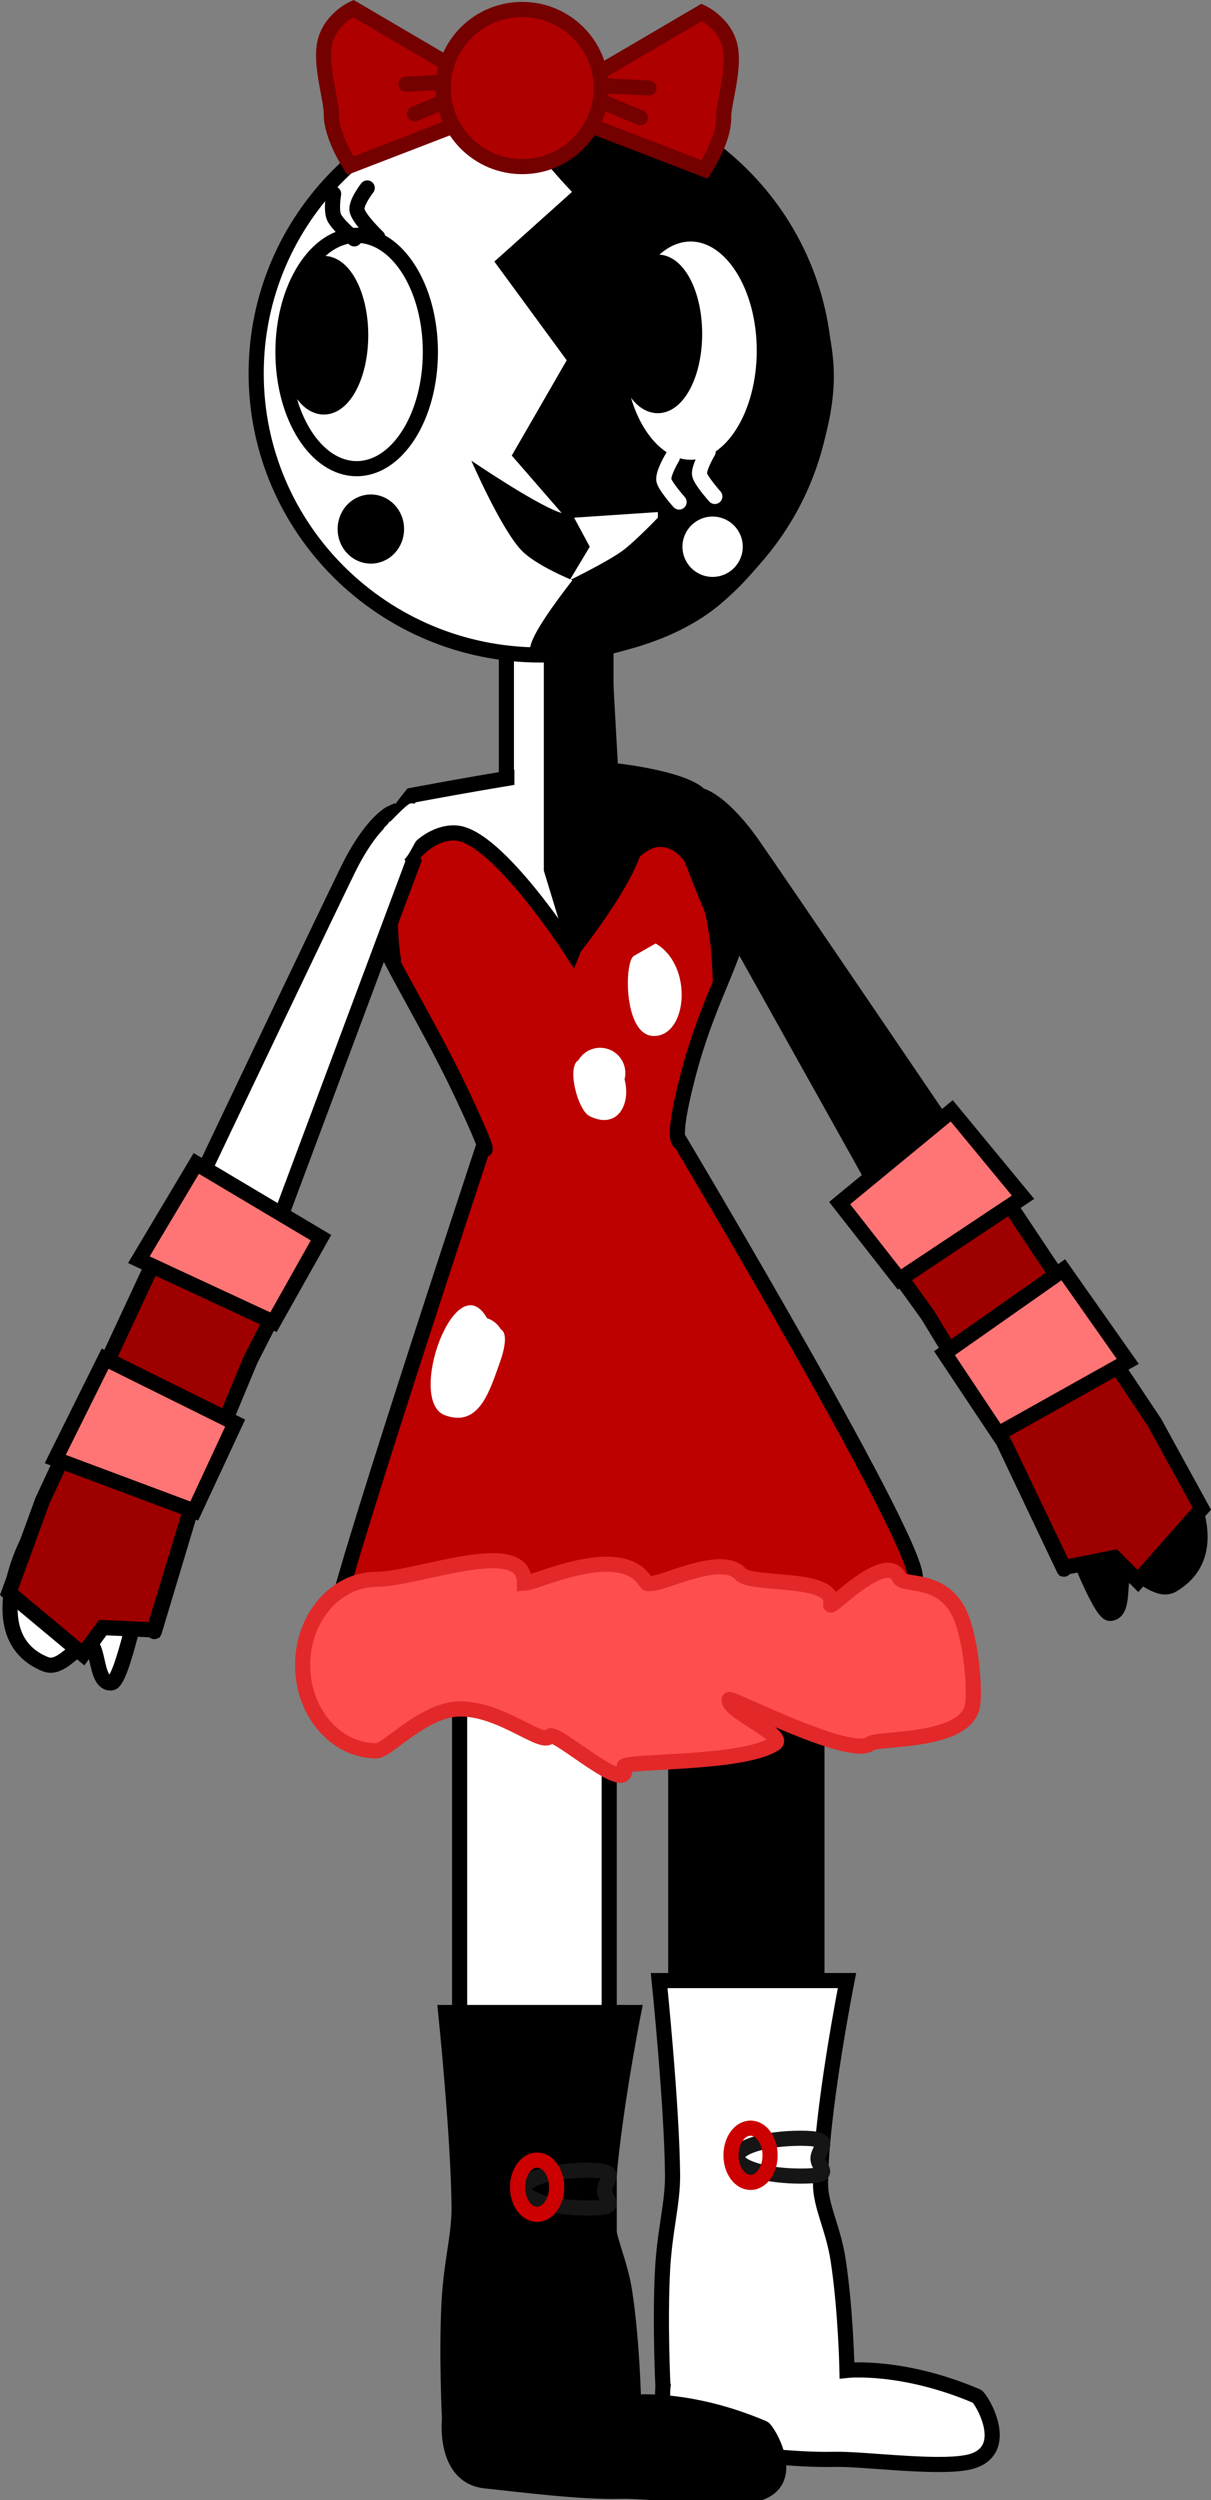 <svg version="1.1" xmlns="http://www.w3.org/2000/svg" xmlns:xlink="http://www.w3.org/1999/xlink" width="120.09" height="247.741" viewBox="0,0,120.09,247.741"><rect x="0" y="0" width="120.09" height="247.741" fill="#808080" stroke="none"/><g transform="translate(-182.9,-78.901)"><g data-paper-data="{&quot;isPaintingLayer&quot;:true}" fill-rule="nonzero" stroke-linejoin="miter" stroke-miterlimit="10" stroke-dasharray="" stroke-dashoffset="0" style="mix-blend-mode: normal"><g><path d="M249.912,313.224v-74.333h14v74.333z" fill="#000000" stroke="#000000" stroke-width="1.5" stroke-linecap="butt"/><path d="M228.479,313.058v-66h14.833v66z" fill="#ffffff" stroke="#000000" stroke-width="1.5" stroke-linecap="butt"/><path d="M256.279,169.786c0,3.54 -3.089,7.689 -5.202,15.884c-1.752,6.792 -0.684,6.409 -0.684,6.409c0,0 24.916,41.768 23.191,43.392c-5.371,5.056 -37.084,5.354 -57.429,4.063c-0.891,-0.057 14.642,-46.907 14.642,-46.907c0,0 1.253,1.752 -2.238,-5.617c-3.577,-7.552 -8.544,-15.149 -8.544,-17.225c0,-6.475 8.118,-11.724 18.132,-11.724c10.014,0 18.132,5.249 18.132,11.724z" fill="#bd0000" stroke="#000000" stroke-width="1.5" stroke-linecap="butt"/><path d="M233.116,159.865v-19.366h9.873v19.366z" fill="#ffffff" stroke="#000000" stroke-width="1.5" stroke-linecap="butt"/><path d="M264.684,115.898c0,15.411 -12.621,27.904 -28.19,27.904c-15.569,0 -28.19,-12.493 -28.19,-27.904c0,-15.411 12.621,-27.904 28.19,-27.904c15.569,0 28.19,12.493 28.19,27.904z" fill="#ffffff" stroke="#000000" stroke-width="1.5" stroke-linecap="butt"/><path d="M264.829,115.557c0.257,6.836 -3.88,16.715 -11.049,22.691c-5.203,4.337 -13.202,5.462 -17.215,5.462c-2.205,0 6.348,-10.153 6.348,-10.153l-8.345,-9.604l5.425,-9.402l-7.061,-9.627l7.775,-6.97c0,0 -7.038,-6.996 -6.276,-9.706c0.301,-1.072 3.917,-0.495 6.475,-0.048c5.073,0.886 11.61,3.385 16.48,9.159c4.289,5.086 7.235,12.668 7.442,18.197z" fill="#000000" stroke="#000000" stroke-width="1.5" stroke-linecap="butt"/><path d="M225.579,113.779c0,6.386 -3.273,11.562 -7.31,11.562c-4.037,0 -7.31,-5.177 -7.31,-11.562c0,-6.386 3.273,-11.562 7.31,-11.562c4.037,0 7.31,5.177 7.31,11.562z" fill="#ffffff" stroke="#000000" stroke-width="1.5" stroke-linecap="butt"/><path d="M218.036,102.572c0,0 -1.649,-1.359 -2.011,-2.147c-0.316,-0.688 -0.043,-2.321 -0.043,-2.321" fill="none" stroke="#000000" stroke-width="1.5" stroke-linecap="round"/><path d="M220.358,102.398c0,0 -1.865,-1.782 -2.048,-2.641c-0.16,-0.75 1.006,-2.232 1.006,-2.232" fill="none" stroke="#000000" stroke-width="1.5" stroke-linecap="round"/><path d="M218.668,112.118c0,3.927 -1.636,7.11 -3.655,7.11c-2.018,0 -3.655,-3.183 -3.655,-7.11c0,-3.927 1.636,-7.11 3.655,-7.11c2.018,0 3.655,3.183 3.655,7.11z" fill="#000000" stroke="#000000" stroke-width="1.5" stroke-linecap="butt"/><g stroke="#000000" stroke-width="1.5"><path d="M258.693,113.646c0,6.386 -3.273,11.562 -7.31,11.562c-4.037,0 -7.31,-5.177 -7.31,-11.562c0,-6.386 3.273,-11.562 7.31,-11.562c4.037,0 7.31,5.177 7.31,11.562z" fill="#ffffff" stroke-linecap="butt"/><path d="M244.739,108.463c0,0 -1.924,0.93 -2.791,0.93c-0.757,0 -2.126,-0.93 -2.126,-0.93" fill="none" stroke-linecap="round"/><path d="M244.074,112.051c0,0 -1.924,0.93 -2.791,0.93c-0.757,0 -2.126,-0.93 -2.126,-0.93" fill="none" stroke-linecap="round"/><path d="M251.782,111.985c0,3.927 -1.636,7.11 -3.655,7.11c-2.018,0 -3.655,-3.183 -3.655,-7.11c0,-3.927 1.636,-7.11 3.655,-7.11c2.018,0 3.655,3.183 3.655,7.11z" fill="#000000" stroke-linecap="butt"/></g><path d="M249.579,124.216c0,0 -0.896,1.479 -0.856,2.207c0.031,0.55 1.52,2.223 1.52,2.223" fill="none" stroke="#ffffff" stroke-width="1.5" stroke-linecap="round"/><path d="M253.123,123.663c0,0 -0.896,1.479 -0.856,2.207c0.031,0.55 1.52,2.223 1.52,2.223" fill="none" stroke="#ffffff" stroke-width="1.5" stroke-linecap="round"/><path d="M222.223,131.324c0,1.479 -1.14,2.678 -2.547,2.678c-1.407,0 -2.547,-1.199 -2.547,-2.678c0,-1.479 1.14,-2.678 2.547,-2.678c1.407,0 2.547,1.199 2.547,2.678z" fill="#000000" stroke="#000000" stroke-width="1.5" stroke-linecap="butt"/><path d="M256.556,133.076c0,1.651 -1.339,2.99 -2.99,2.99c-1.651,0 -2.99,-1.339 -2.99,-2.99c0,-1.651 1.339,-2.99 2.99,-2.99c1.651,0 2.99,1.339 2.99,2.99z" fill="#ffffff" stroke="none" stroke-width="1.5" stroke-linecap="butt"/><path d="M241.051,136.953c0,0 -4.814,-1.748 -6.502,-3.583c-2.046,-2.224 -4.906,-8.821 -4.906,-8.821c0,0 6.138,4.176 8.678,5.097c2.035,0.737 5.387,-0.002 5.387,-0.002v6.313z" fill="#000000" stroke="none" stroke-width="1.5" stroke-linecap="butt"/><path d="M239.389,136.399l1.994,-3.323l-1.551,-2.88l8.306,-0.554v0.554c0,0 -2.188,2.286 -3.445,3.233c-1.419,1.069 -5.304,2.969 -5.304,2.969z" fill="#ffffff" stroke="none" stroke-width="1.5" stroke-linecap="butt"/><g stroke="#740000" stroke-width="1.5"><path d="M217.643,95.313c0,0 -1.926,-2.92 -1.886,-5.124c0.025,-1.39 -1.159,-4.886 -0.631,-7.116c0.545,-2.308 2.802,-3.328 2.802,-3.328l11.012,6.455l0.285,4.652z" fill="#af0000" stroke-linecap="butt"/><path d="M228.654,86.959l-5.506,0.285" fill="none" stroke-linecap="round"/><path d="M228.37,88.383l-4.367,1.804" fill="none" stroke-linecap="round"/></g><g data-paper-data="{&quot;index&quot;:null}" stroke="#740000" stroke-width="1.5"><path d="M241.19,91.231l0.285,-4.652l11.012,-6.455c0,0 2.257,1.02 2.802,3.328c0.527,2.23 -0.657,5.726 -0.631,7.116c0.04,2.204 -1.886,5.124 -1.886,5.124z" fill="#af0000" stroke-linecap="butt"/><path d="M241.76,87.339l5.506,0.285" fill="none" stroke-linecap="round"/><path d="M242.045,88.763l4.367,1.804" fill="none" stroke-linecap="round"/></g><path d="M242.514,87.624c0,4.299 -3.506,7.784 -7.832,7.784c-4.325,0 -7.832,-3.485 -7.832,-7.784c0,-4.299 3.506,-7.784 7.832,-7.784c4.325,0 7.832,3.485 7.832,7.784z" fill="#af0000" stroke="#740000" stroke-width="1.5" stroke-linecap="butt"/><path d="M221.946,174.2c0,0 -2.773,-4.651 -3.097,-7.097c-0.399,-3.007 4.869,-9.389 4.869,-9.389c0,0 12.116,-2.284 14.419,-2.34c4.786,-0.117 12.794,1.675 12.794,1.675c0,0 7.734,7.198 7.226,10.144c-0.443,2.573 -3.904,7.007 -3.904,7.007c0,0 -0.566,-12.119 -5.929,-12.131c-4.104,-0.01 -8.658,11.182 -8.658,11.182c0,0 -7.434,-11.561 -11.563,-11.813c-2.443,-0.149 -5.148,2.235 -6.102,5.694c-0.818,2.963 -0.055,7.069 -0.055,7.069z" fill="#ffffff" stroke="#000000" stroke-width="1.5" stroke-linecap="butt"/><path d="M233.912,162.391v-9h8.333v9z" fill="#ffffff" stroke="none" stroke-width="1.5" stroke-linecap="butt"/><path d="M237.579,165.058v-22.5h5.167l0.706,12.662c0,0 6.437,0.628 8.607,2.254c0.335,0.251 4.615,5.53 5.333,8.628c0.911,3.933 -1.777,5.881 -2.104,6.321c-0.397,0.534 -4.571,-10.253 -4.377,-10.077c1.162,1.056 -0.152,-0.192 -1.426,-0.547c-1.603,-0.446 -3.433,-0.159 -3.471,0.253c-0.318,3.385 -6.101,10.673 -6.101,10.673z" fill="#000000" stroke="#000000" stroke-width="1.5" stroke-linecap="butt"/><path d="M247.912,172.391c1.245,0.711 2.014,1.963 2.364,3.316c0.702,2.719 -0.292,5.851 -2.53,5.851c-3.025,0 -2.96,-7.38 -1.988,-7.936z" fill="#ffffff" stroke="none" stroke-width="0.5" stroke-linecap="butt"/><path d="M241.348,189.487c-1.151,-0.583 -2.272,-4.856 -1.09,-5.532c0.435,-0.737 1.237,-1.231 2.155,-1.231c1.381,0 2.5,1.119 2.5,2.5c0,0.216 -0.027,0.425 -0.079,0.625c0.668,2.504 -0.733,5.033 -3.486,3.638z" fill="#ffffff" stroke="none" stroke-width="0.5" stroke-linecap="butt"/><path d="M232.41,214.078c-0.954,2.605 -1.994,6.312 -5.385,5.059c-3.869,-1.43 1.056,-15.075 4.173,-9.621c0.579,0.192 1.063,0.589 1.368,1.105c0.899,0.514 0.058,2.871 -0.157,3.456z" fill="#ffffff" stroke="none" stroke-width="0.5" stroke-linecap="butt"/><path d="M234.912,235.724c0,0.573 9.483,-4.359 12.048,-0.028c0.54,0.912 7.299,-3.15 9.389,-0.818c1.087,1.212 9.537,0.117 8.929,3.027c-0.129,0.62 5.503,-5.461 6.808,-2.663c0.394,0.844 3.627,-0.056 5.567,2.825c1.55,2.303 1.974,8.346 1.679,9.873c-0.72,3.727 -9.37,3.126 -10.133,3.733c-1.944,1.545 -13.923,-4.68 -13.991,-4.36c-0.236,1.119 5.712,3.556 4.551,4.346c-3.126,2.124 -15.087,1.674 -14.95,2.292c0.715,3.224 -6.894,-3.71 -7.392,-3.006c-0.727,1.028 -4.854,-2.8 -9.006,-2.705c-3.526,0.081 -7.117,4.151 -8.167,4.151c-4.05,0 -7.333,-3.806 -7.333,-8.5c0,-4.694 3.283,-8.5 7.333,-8.5c4.05,0 14.667,-4.361 14.667,0.333z" fill="#ff4e4e" stroke="#e22828" stroke-width="1.5" stroke-linecap="butt"/><path d="M288.799,230.34l-37.763,-67.55l1.49,-5.015c0,0 2.089,0.584 5.125,4.964c6.18,8.914 41.637,61.253 41.637,61.253c0,0 5.954,8.356 -0.109,11.956c-1.198,0.711 -2.598,-0.66 -3.976,-1.299c-1.948,-0.904 -0.35,4.072 -2.235,4.123c-1.045,0.028 -4.17,-8.431 -4.17,-8.431z" fill="#000000" stroke="#000000" stroke-width="1.5" stroke-linecap="butt"/><path d="M282.579,222.058l5.833,12.167l5,-1l2.333,2.333l6.333,-7.167l-4.667,-8.5l-20.333,-30.5l-10.333,8.5l8.167,11.333l7,11.5l6.5,13.667" fill="#9e0000" stroke="#000000" stroke-width="1.5" stroke-linecap="round"/><path d="M272.094,205.679l-5.928,-7.565l11.112,-9.145l7.071,8.565z" fill="#ff7575" stroke="#000000" stroke-width="1.5" stroke-linecap="butt"/><path d="M281.891,220.983l-5.33,-7.998l11.78,-8.266l6.393,9.082z" fill="#ff7575" stroke="#000000" stroke-width="1.5" stroke-linecap="butt"/><g stroke="#000000" stroke-width="1.5"><path d="M193.967,245.653c-1.871,0.235 -1.045,-4.925 -2.833,-3.737c-1.265,0.84 -2.442,2.408 -3.734,1.886c-6.539,-2.641 -1.918,-11.802 -1.918,-11.802c0,0 27.126,-57.103 31.885,-66.85c2.338,-4.789 4.315,-5.682 4.315,-5.682l2.232,4.732l-27.102,72.488c0,0 -1.808,8.835 -2.845,8.965z" data-paper-data="{&quot;index&quot;:null}" fill="#ffffff" stroke-linecap="butt"/><path d="M202.102,227.498l-3.924,12.91l-5.094,-0.232l-1.953,2.66l-7.345,-6.125l3.326,-9.108l15.482,-33.227l11.501,6.838l-6.357,12.439l-5.178,12.427l-4.356,14.493" data-paper-data="{&quot;index&quot;:null}" fill="#9e0000" stroke-linecap="round"/><path d="M196.671,203.723l5.693,-9.537l12.368,7.357l-4.714,8.376z" data-paper-data="{&quot;index&quot;:null}" fill="#ff7575" stroke-linecap="butt"/><path d="M188.379,223.474l4.945,-9.946l12.896,6.387l-4.058,8.713z" data-paper-data="{&quot;index&quot;:null}" fill="#ff7575" stroke-linecap="butt"/></g><path d="M221.048,161.557c-0.344,-0.352 0.006,-0.701 0.006,-0.701l0.287,-0.286c0.007,-0.006 0.015,-0.013 0.023,-0.021c0.052,-0.129 0.157,-0.232 0.287,-0.282c0.592,-0.599 1.682,-1.749 1.988,-1.762c0.985,-0.042 1.16,0.608 0.979,1.259c0.017,-0.002 0.035,-0.003 0.052,-0.003c0.276,0 0.5,0.224 0.5,0.5c0,0.107 -0.033,0.205 -0.09,0.286l-0.343,0.505l-0.012,-0.008l-0.011,0.04c-0.064,0.068 -0.126,0.134 -0.186,0.198c0.04,0.072 0.063,0.155 0.063,0.243c0,0.117 -0.04,0.225 -0.108,0.31l-0.357,0.459c-0.358,0.537 -0.986,2.167 -1.807,2.097c-1.092,-0.093 -0.567,-1.198 -0.971,-1.695c-0.167,-0.205 -0.577,-0.261 -0.594,-0.524c-0.007,-0.104 0.108,-0.33 0.294,-0.617z" fill="#ffffff" stroke="none" stroke-width="0.5" stroke-linecap="butt"/><path d="M248.642,315.402c0,0 -0.312,-6.383 -0.044,-11.489c0.214,-4.078 1.024,-6.663 0.997,-9.511c-0.065,-6.957 -1.328,-19.249 -1.328,-19.249h18.625c0,0 -2.625,13.248 -2.625,20.125c0,2.254 1.269,4.411 1.751,7.587c0.763,5.027 0.874,10.913 0.874,10.913c0,0 5.478,-0.599 12.881,2.563c0.383,0.164 3.396,5.07 -0.31,6.386c-2.677,0.951 -10.818,-0.212 -13.855,-0.133c-3.88,0.101 -9.658,-0.635 -13.419,-1.036c-4.181,-0.446 -3.546,-6.155 -3.546,-6.155z" fill="#ffffff" stroke="#000000" stroke-width="1.5" stroke-linecap="butt"/><path d="M256.017,292.652c0,1.036 2.826,1.875 6.312,1.875c3.486,0 1.688,-0.714 1.688,-1.75c0,-1.036 1.799,-2 -1.688,-2c-3.486,0 -6.312,0.839 -6.312,1.875z" fill="#ffffff" stroke="#151515" stroke-width="1.5" stroke-linecap="butt"/><path d="M259.267,292.464c0,1.484 -0.867,2.688 -1.938,2.688c-1.07,0 -1.938,-1.203 -1.938,-2.688c0,-1.484 0.867,-2.688 1.938,-2.688c1.07,0 1.938,1.203 1.938,2.688z" fill="none" stroke="#cc0000" stroke-width="1.5" stroke-linecap="butt"/><path d="M227.475,318.568c0,0 -0.312,-6.383 -0.044,-11.489c0.214,-4.078 1.024,-6.663 0.997,-9.511c-0.065,-6.957 -1.328,-19.249 -1.328,-19.249h18.625c0,0 -2.625,13.248 -2.625,20.125c0,2.254 1.269,4.411 1.751,7.587c0.763,5.027 0.874,10.913 0.874,10.913c0,0 5.478,-0.599 12.881,2.563c0.383,0.164 3.396,5.07 -0.31,6.386c-2.677,0.951 -10.818,-0.212 -13.855,-0.133c-3.88,0.101 -9.658,-0.635 -13.419,-1.036c-4.181,-0.446 -3.546,-6.155 -3.546,-6.155z" fill="#000000" stroke="#000000" stroke-width="1.5" stroke-linecap="butt"/><path d="M234.85,295.818c0,1.036 2.826,1.875 6.312,1.875c3.486,0 1.688,-0.714 1.688,-1.75c0,-1.036 1.799,-2 -1.688,-2c-3.486,0 -6.312,0.839 -6.312,1.875z" fill="#000000" stroke="#151515" stroke-width="1.5" stroke-linecap="butt"/><path d="M238.1,295.631c0,1.484 -0.867,2.688 -1.938,2.688c-1.07,0 -1.938,-1.203 -1.938,-2.688c0,-1.484 0.867,-2.688 1.938,-2.688c1.07,0 1.938,1.203 1.938,2.688z" fill="none" stroke="#cc0000" stroke-width="1.5" stroke-linecap="butt"/></g></g></g></svg>